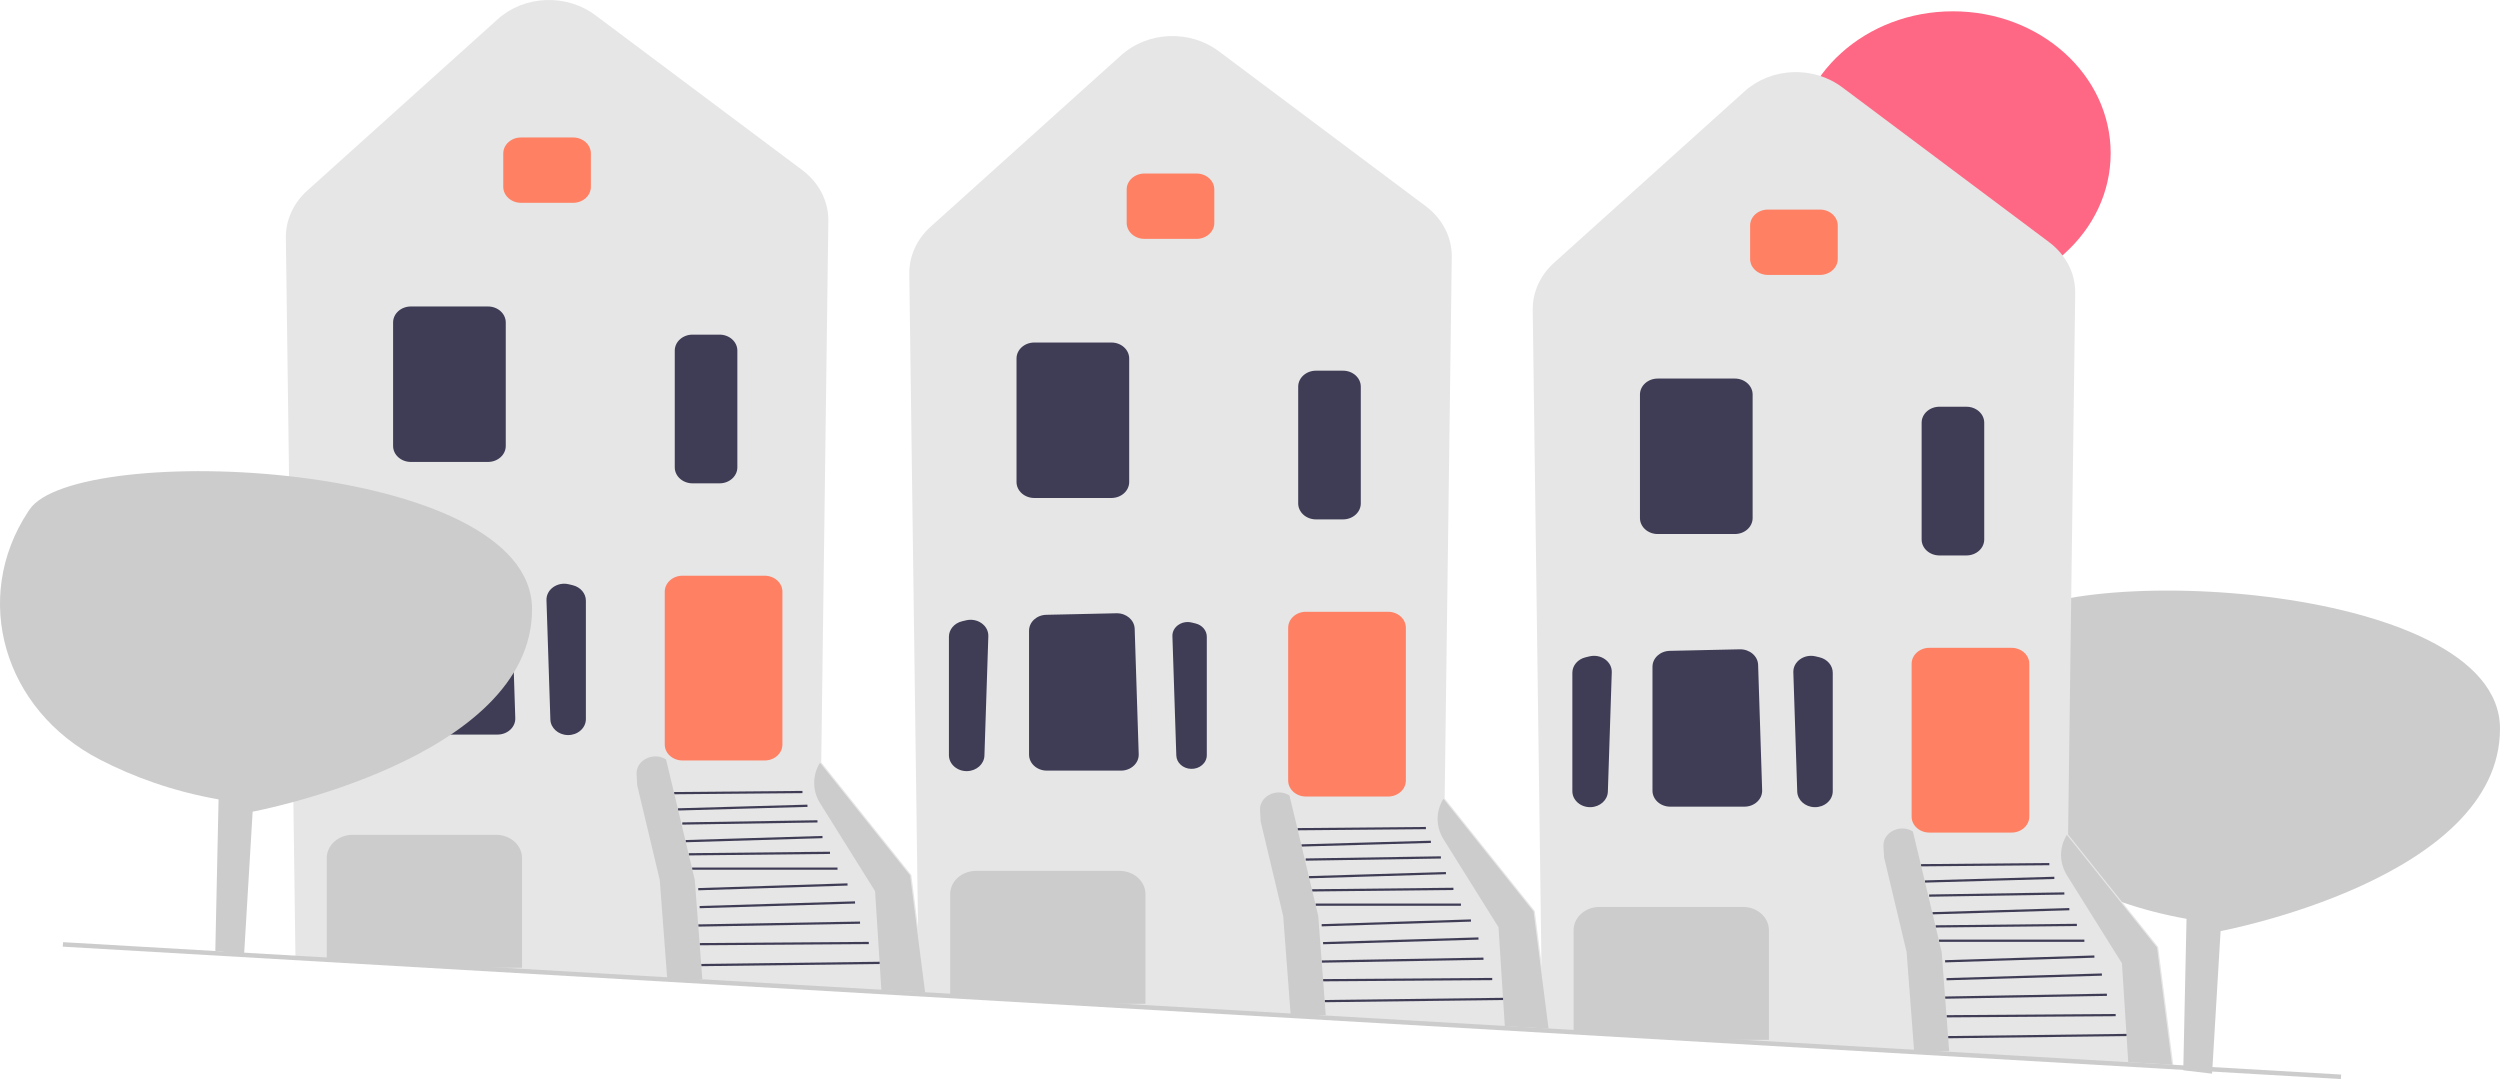 <svg width="227" height="98" viewBox="0 0 227 98" fill="none" xmlns="http://www.w3.org/2000/svg">
<g clip-path="url(#clip0_2301_296)">
<path d="M200.856 97.489L201.63 84.542C201.63 84.542 227 79.809 227 66.166C227 52.523 185.542 50.853 181.365 57.117C181.323 57.18 181.281 57.242 181.24 57.305C176.081 65.135 178.994 75.3 187.773 79.821C190.775 81.367 194.354 82.69 198.536 83.428L198.241 97.182" fill="#CCCCCC"/>
<path d="M177.326 26.805C185.236 26.805 191.648 21.034 191.648 13.916C191.648 6.797 185.236 1.027 177.326 1.027C169.416 1.027 163.003 6.797 163.003 13.916C163.003 21.034 169.416 26.805 177.326 26.805Z" fill="#FF6884"/>
<path d="M156.197 94.42L140.043 93.493L139.172 28.128C139.151 26.541 139.854 24.988 141.101 23.866L158.406 8.293C160.829 6.113 164.641 5.955 167.275 7.927L186.056 21.986C187.588 23.133 188.453 24.819 188.429 26.613L187.784 75.771L195.947 85.972L195.964 85.994L197.347 96.781L156.197 94.42V94.42Z" fill="#E6E6E6"/>
<path d="M158.911 23.512V20.481C158.911 19.681 159.635 19.03 160.524 19.03H165.256C166.145 19.03 166.868 19.681 166.868 20.481V23.512C166.868 24.312 166.145 24.963 165.256 24.963H160.524C159.635 24.963 158.911 24.312 158.911 23.512Z" fill="#FF8063"/>
<path d="M148.908 47.039V35.825C148.908 35.025 149.632 34.374 150.521 34.374H157.526C158.415 34.374 159.139 35.025 159.139 35.825V47.039C159.139 47.84 158.415 48.49 157.526 48.49H150.521C149.632 48.49 148.908 47.84 148.908 47.039Z" fill="#3F3D56"/>
<path d="M164.744 73.29C163.897 73.263 163.215 72.645 163.189 71.882L162.835 61.043C162.82 60.581 163.043 60.151 163.446 59.863C163.849 59.576 164.365 59.48 164.862 59.599L165.217 59.684C165.921 59.853 166.414 60.429 166.414 61.086V71.84C166.414 72.237 166.239 72.608 165.921 72.884C165.618 73.148 165.222 73.291 164.803 73.291C164.783 73.291 164.764 73.291 164.744 73.29L164.744 73.29Z" fill="#3F3D56"/>
<path d="M143.263 72.884C142.945 72.608 142.77 72.237 142.77 71.84V61.086C142.77 60.429 143.262 59.853 143.967 59.684L144.321 59.599C144.819 59.48 145.335 59.576 145.738 59.863C146.141 60.15 146.364 60.581 146.349 61.043L145.994 71.882C145.969 72.645 145.286 73.263 144.44 73.29C144.42 73.291 144.4 73.291 144.381 73.291C143.961 73.291 143.566 73.147 143.263 72.884H143.263Z" fill="#3F3D56"/>
<path d="M150.045 71.794V60.547C150.045 59.754 150.736 59.116 151.618 59.097L157.986 58.957C158.868 58.946 159.611 59.569 159.637 60.366L160.003 71.752C160.016 72.148 159.854 72.522 159.548 72.805C159.242 73.089 158.831 73.245 158.392 73.245H151.657C150.768 73.245 150.045 72.594 150.045 71.794H150.045Z" fill="#3F3D56"/>
<path d="M187.681 79.48L192.672 87.464L193.244 96.443L197.218 96.671L195.854 86.032L187.67 75.803C186.964 76.947 186.968 78.339 187.681 79.48Z" fill="#CCCCCC"/>
<path d="M193.085 93.874L176.887 94.073L176.89 94.277L193.088 94.077L193.085 93.874Z" fill="#3F3D56"/>
<path d="M192.102 92.068L176.744 92.176L176.746 92.38L192.104 92.272L192.102 92.068Z" fill="#3F3D56"/>
<path d="M191.305 90.223L176.615 90.481L176.619 90.685L191.31 90.427L191.305 90.223Z" fill="#3F3D56"/>
<path d="M190.849 88.388L176.741 88.81L176.749 89.013L190.857 88.592L190.849 88.388Z" fill="#3F3D56"/>
<path d="M190.167 86.754L176.612 87.183L176.62 87.387L190.175 86.958L190.167 86.754Z" fill="#3F3D56"/>
<path d="M189.261 85.316H176.059V85.52H189.261V85.316Z" fill="#3F3D56"/>
<path d="M188.578 83.88L175.748 84.016L175.75 84.22L188.581 84.084L188.578 83.88Z" fill="#3F3D56"/>
<path d="M187.893 82.45L175.461 82.821L175.469 83.025L187.901 82.654L187.893 82.45Z" fill="#3F3D56"/>
<path d="M187.441 81.025L175.164 81.219L175.168 81.423L187.445 81.229L187.441 81.025Z" fill="#3F3D56"/>
<path d="M186.53 79.608L174.775 79.939L174.782 80.142L186.537 79.812L186.53 79.608Z" fill="#3F3D56"/>
<path d="M186.077 78.36L174.426 78.462L174.428 78.666L186.08 78.564L186.077 78.36Z" fill="#3F3D56"/>
<path d="M173.575 74.147V60.273C173.575 59.473 174.298 58.822 175.187 58.822H182.648C183.537 58.822 184.26 59.473 184.26 60.273V74.147C184.26 74.947 183.537 75.598 182.648 75.598H175.187C174.298 75.598 173.575 74.947 173.575 74.147Z" fill="#FF8063"/>
<path d="M156.197 94.42L142.99 93.663L142.884 93.657V84.459C142.884 83.296 143.935 82.35 145.228 82.35H158.272C159.565 82.35 160.616 83.296 160.616 84.459V94.42H160.503L156.197 94.42H156.197Z" fill="#CCCCCC"/>
<path d="M174.484 48.983V38.383C174.484 37.583 175.207 36.932 176.097 36.932H178.555C179.444 36.932 180.168 37.583 180.168 38.383V48.983C180.168 49.783 179.444 50.434 178.555 50.434H176.097C175.207 50.434 174.484 49.783 174.484 48.983Z" fill="#3F3D56"/>
<path d="M176.985 95.443L176.303 86.441L174.257 77.849L173.689 75.496C172.521 74.781 170.948 75.576 171.018 76.846L171.074 77.849L173.12 86.441L173.802 95.443" fill="#CCCCCC"/>
<path d="M99.588 91.147L83.436 90.22L82.564 24.855C82.543 23.268 83.246 21.715 84.493 20.593L101.798 5.019C104.221 2.839 108.034 2.682 110.668 4.654L129.448 18.713C130.98 19.86 131.845 21.546 131.821 23.339L131.176 72.497L139.339 82.699L139.356 82.721L140.739 93.507L99.588 91.147V91.147Z" fill="#E6E6E6"/>
<path d="M102.303 20.239V17.208C102.303 16.408 103.027 15.757 103.916 15.757H108.648C109.537 15.757 110.26 16.408 110.26 17.208V20.239C110.26 21.039 109.537 21.69 108.648 21.69H103.916C103.027 21.69 102.303 21.039 102.303 20.239Z" fill="#FF8063"/>
<path d="M92.3 43.766V32.552C92.3 31.752 93.024 31.101 93.913 31.101H100.918C101.807 31.101 102.531 31.752 102.531 32.552V43.766C102.531 44.566 101.807 45.217 100.918 45.217H93.913C93.024 45.217 92.3 44.566 92.3 43.766Z" fill="#3F3D56"/>
<path d="M106.979 56.751C106.633 56.997 106.442 57.367 106.455 57.764L106.809 68.604C106.831 69.258 107.417 69.789 108.144 69.812C108.527 69.826 108.883 69.701 109.155 69.464C109.428 69.227 109.578 68.908 109.578 68.567V57.813C109.578 57.249 109.156 56.754 108.55 56.608L108.196 56.523C108.076 56.495 107.955 56.48 107.835 56.48C107.527 56.48 107.228 56.573 106.979 56.751Z" fill="#3F3D56"/>
<path d="M86.655 69.611C86.337 69.335 86.162 68.964 86.162 68.567V57.813C86.162 57.156 86.654 56.58 87.359 56.411L87.713 56.326C88.21 56.207 88.727 56.303 89.13 56.59C89.533 56.878 89.756 57.308 89.741 57.77L89.386 68.61C89.361 69.372 88.679 69.99 87.832 70.017C87.812 70.018 87.792 70.018 87.773 70.018C87.353 70.018 86.958 69.874 86.655 69.611Z" fill="#3F3D56"/>
<path d="M93.437 68.521V57.274C93.437 56.48 94.128 55.843 95.01 55.824L101.378 55.684C101.391 55.684 101.404 55.684 101.418 55.684C102.285 55.684 103.003 56.308 103.029 57.093L103.395 68.479C103.408 68.875 103.247 69.249 102.94 69.532C102.634 69.816 102.223 69.972 101.784 69.972H95.05C94.16 69.972 93.437 69.321 93.437 68.521Z" fill="#3F3D56"/>
<path d="M131.073 76.206L136.064 84.191L136.636 93.17L140.61 93.397L139.246 82.759L131.062 72.529C130.356 73.674 130.36 75.066 131.073 76.206Z" fill="#CCCCCC"/>
<path d="M136.477 90.6L120.279 90.799L120.282 91.003L136.48 90.804L136.477 90.6Z" fill="#3F3D56"/>
<path d="M135.494 88.794L120.136 88.902L120.138 89.106L135.496 88.998L135.494 88.794Z" fill="#3F3D56"/>
<path d="M134.697 86.949L120.007 87.207L120.011 87.412L134.702 87.153L134.697 86.949Z" fill="#3F3D56"/>
<path d="M134.241 85.115L120.133 85.536L120.141 85.74L134.249 85.319L134.241 85.115Z" fill="#3F3D56"/>
<path d="M133.559 83.481L120.004 83.91L120.012 84.114L133.567 83.685L133.559 83.481Z" fill="#3F3D56"/>
<path d="M132.653 82.043H119.451V82.247H132.653V82.043Z" fill="#3F3D56"/>
<path d="M131.97 80.607L119.14 80.743L119.142 80.947L131.973 80.811L131.97 80.607Z" fill="#3F3D56"/>
<path d="M131.286 79.176L118.853 79.548L118.861 79.752L131.293 79.38L131.286 79.176Z" fill="#3F3D56"/>
<path d="M130.833 77.752L118.556 77.946L118.56 78.15L130.837 77.956L130.833 77.752Z" fill="#3F3D56"/>
<path d="M129.922 76.335L118.167 76.665L118.174 76.869L129.929 76.538L129.922 76.335Z" fill="#3F3D56"/>
<path d="M129.47 75.087L117.818 75.189L117.821 75.393L129.472 75.29L129.47 75.087Z" fill="#3F3D56"/>
<path d="M116.967 70.874V57C116.967 56.2 117.69 55.549 118.579 55.549H126.04C126.929 55.549 127.652 56.2 127.652 57V70.874C127.652 71.674 126.929 72.325 126.04 72.325H118.579C117.69 72.325 116.967 71.674 116.967 70.874Z" fill="#FF8063"/>
<path d="M99.588 91.147L86.382 90.389L86.276 90.383V81.186C86.276 80.023 87.328 79.076 88.62 79.076H101.664C102.957 79.076 104.008 80.023 104.008 81.186V91.147H103.895L99.588 91.147Z" fill="#CCCCCC"/>
<path d="M117.876 45.71V35.109C117.876 34.309 118.6 33.658 119.489 33.658H121.948C122.837 33.658 123.56 34.309 123.56 35.109V45.71C123.56 46.51 122.837 47.161 121.948 47.161H119.489C118.6 47.161 117.876 46.51 117.876 45.71Z" fill="#3F3D56"/>
<path d="M120.377 92.17L119.695 83.168L117.649 74.575L117.081 72.223C115.913 71.508 114.34 72.303 114.41 73.572L114.466 74.575L116.512 83.168L117.194 92.17" fill="#CCCCCC"/>
<path d="M42.98 87.873L26.828 86.947L25.956 21.581C25.935 19.995 26.638 18.441 27.885 17.319L45.19 1.746C47.613 -0.434 51.426 -0.591 54.059 1.38L72.84 15.439C74.372 16.586 75.237 18.272 75.213 20.066L74.568 69.224L82.731 79.426L82.748 79.447L84.131 90.234L42.98 87.873L42.98 87.873Z" fill="#E6E6E6"/>
<path d="M45.696 16.965V13.934C45.696 13.134 46.419 12.483 47.308 12.483H52.04C52.929 12.483 53.652 13.134 53.652 13.934V16.965C53.652 17.765 52.929 18.416 52.04 18.416H47.308C46.419 18.416 45.696 17.765 45.696 16.965Z" fill="#FF8063"/>
<path d="M35.693 40.493V29.279C35.693 28.479 36.416 27.828 37.305 27.828H44.311C45.2 27.828 45.923 28.479 45.923 29.279V40.493C45.923 41.293 45.2 41.944 44.311 41.944H37.305C36.416 41.944 35.693 41.293 35.693 40.493Z" fill="#3F3D56"/>
<path d="M51.528 66.743C50.682 66.716 49.999 66.098 49.974 65.336L49.62 54.496C49.605 54.034 49.827 53.604 50.23 53.316C50.633 53.029 51.15 52.933 51.647 53.052L52.001 53.137C52.706 53.306 53.198 53.883 53.198 54.539V65.293C53.198 65.69 53.023 66.061 52.705 66.337C52.402 66.601 52.007 66.744 51.587 66.744C51.568 66.744 51.548 66.744 51.528 66.743L51.528 66.743Z" fill="#3F3D56"/>
<path d="M30.78 53.236L31.135 53.151C32.104 52.918 33.048 53.591 33.019 54.494L32.665 65.333C32.642 66.043 32.009 66.616 31.22 66.641H31.22C30.372 66.668 29.668 66.057 29.668 65.293V54.539C29.668 53.928 30.125 53.393 30.78 53.236V53.236Z" fill="#3F3D56"/>
<path d="M36.829 65.248V54.001C36.829 53.207 37.52 52.57 38.402 52.55L44.77 52.41C45.657 52.398 46.395 53.023 46.421 53.819L46.788 65.206C46.8 65.601 46.639 65.975 46.332 66.259C46.026 66.542 45.615 66.699 45.176 66.699H38.442C37.553 66.699 36.829 66.048 36.829 65.248H36.829Z" fill="#3F3D56"/>
<path d="M74.465 72.933L79.456 80.917L80.029 89.897L84.002 90.124L82.638 79.485L74.454 69.256C73.748 70.4 73.752 71.792 74.465 72.933Z" fill="#CCCCCC"/>
<path d="M79.869 87.327L63.671 87.526L63.674 87.73L79.872 87.531L79.869 87.327Z" fill="#3F3D56"/>
<path d="M78.886 85.521L63.528 85.629L63.53 85.833L78.888 85.725L78.886 85.521Z" fill="#3F3D56"/>
<path d="M78.089 83.676L63.399 83.934L63.403 84.138L78.094 83.88L78.089 83.676Z" fill="#3F3D56"/>
<path d="M77.633 81.841L63.526 82.263L63.533 82.467L77.641 82.045L77.633 81.841Z" fill="#3F3D56"/>
<path d="M76.951 80.207L63.397 80.636L63.404 80.84L76.959 80.411L76.951 80.207Z" fill="#3F3D56"/>
<path d="M76.046 78.769H62.843V78.974H76.046V78.769Z" fill="#3F3D56"/>
<path d="M75.362 77.334L62.532 77.469L62.535 77.673L75.365 77.538L75.362 77.334Z" fill="#3F3D56"/>
<path d="M74.678 75.903L62.245 76.274L62.253 76.478L74.685 76.107L74.678 75.903Z" fill="#3F3D56"/>
<path d="M74.225 74.478L61.948 74.672L61.952 74.876L74.229 74.682L74.225 74.478Z" fill="#3F3D56"/>
<path d="M73.314 73.061L61.559 73.392L61.566 73.596L73.321 73.266L73.314 73.061Z" fill="#3F3D56"/>
<path d="M72.862 71.814L61.21 71.916L61.213 72.12L72.864 72.018L72.862 71.814Z" fill="#3F3D56"/>
<path d="M60.359 67.601V53.727C60.359 52.926 61.082 52.275 61.971 52.275H69.432C70.321 52.275 71.044 52.926 71.044 53.727V67.601C71.044 68.4 70.321 69.051 69.432 69.051H61.971C61.082 69.051 60.359 68.4 60.359 67.601Z" fill="#FF8063"/>
<path d="M42.98 87.873L29.774 87.116L29.668 87.11V77.912C29.668 76.749 30.72 75.803 32.012 75.803H45.057C46.349 75.803 47.401 76.749 47.401 77.912V87.873H47.287L42.98 87.873Z" fill="#CCCCCC"/>
<path d="M61.268 42.437V31.836C61.268 31.036 61.992 30.385 62.881 30.385H65.34C66.228 30.385 66.952 31.036 66.952 31.836V42.437C66.952 43.236 66.228 43.887 65.34 43.887H62.881C61.992 43.887 61.268 43.236 61.268 42.437Z" fill="#3F3D56"/>
<path d="M63.769 88.896L63.087 79.894L61.041 71.302L60.473 68.949C59.305 68.234 57.732 69.029 57.803 70.299L57.858 71.302L59.904 79.894L60.586 88.896" fill="#CCCCCC"/>
<path d="M22.166 86.646L22.94 73.699C22.94 73.699 48.31 68.966 48.31 55.323C48.31 41.681 6.851 40.01 2.675 46.275C2.633 46.337 2.591 46.4 2.55 46.462C-2.609 54.292 0.304 64.457 9.083 68.978C12.085 70.525 15.664 71.848 19.846 72.585L19.551 86.339" fill="#CCCCCC"/>
<path d="M5.727 85.549L5.698 85.957L212.551 97.979L212.58 97.57L5.727 85.549Z" fill="#CCCCCC"/>
</g>
<defs>
<clipPath id="clip0_2301_296">
<rect width="227" height="98" rx="13" fill="white"/>
</clipPath>
</defs>
</svg>
